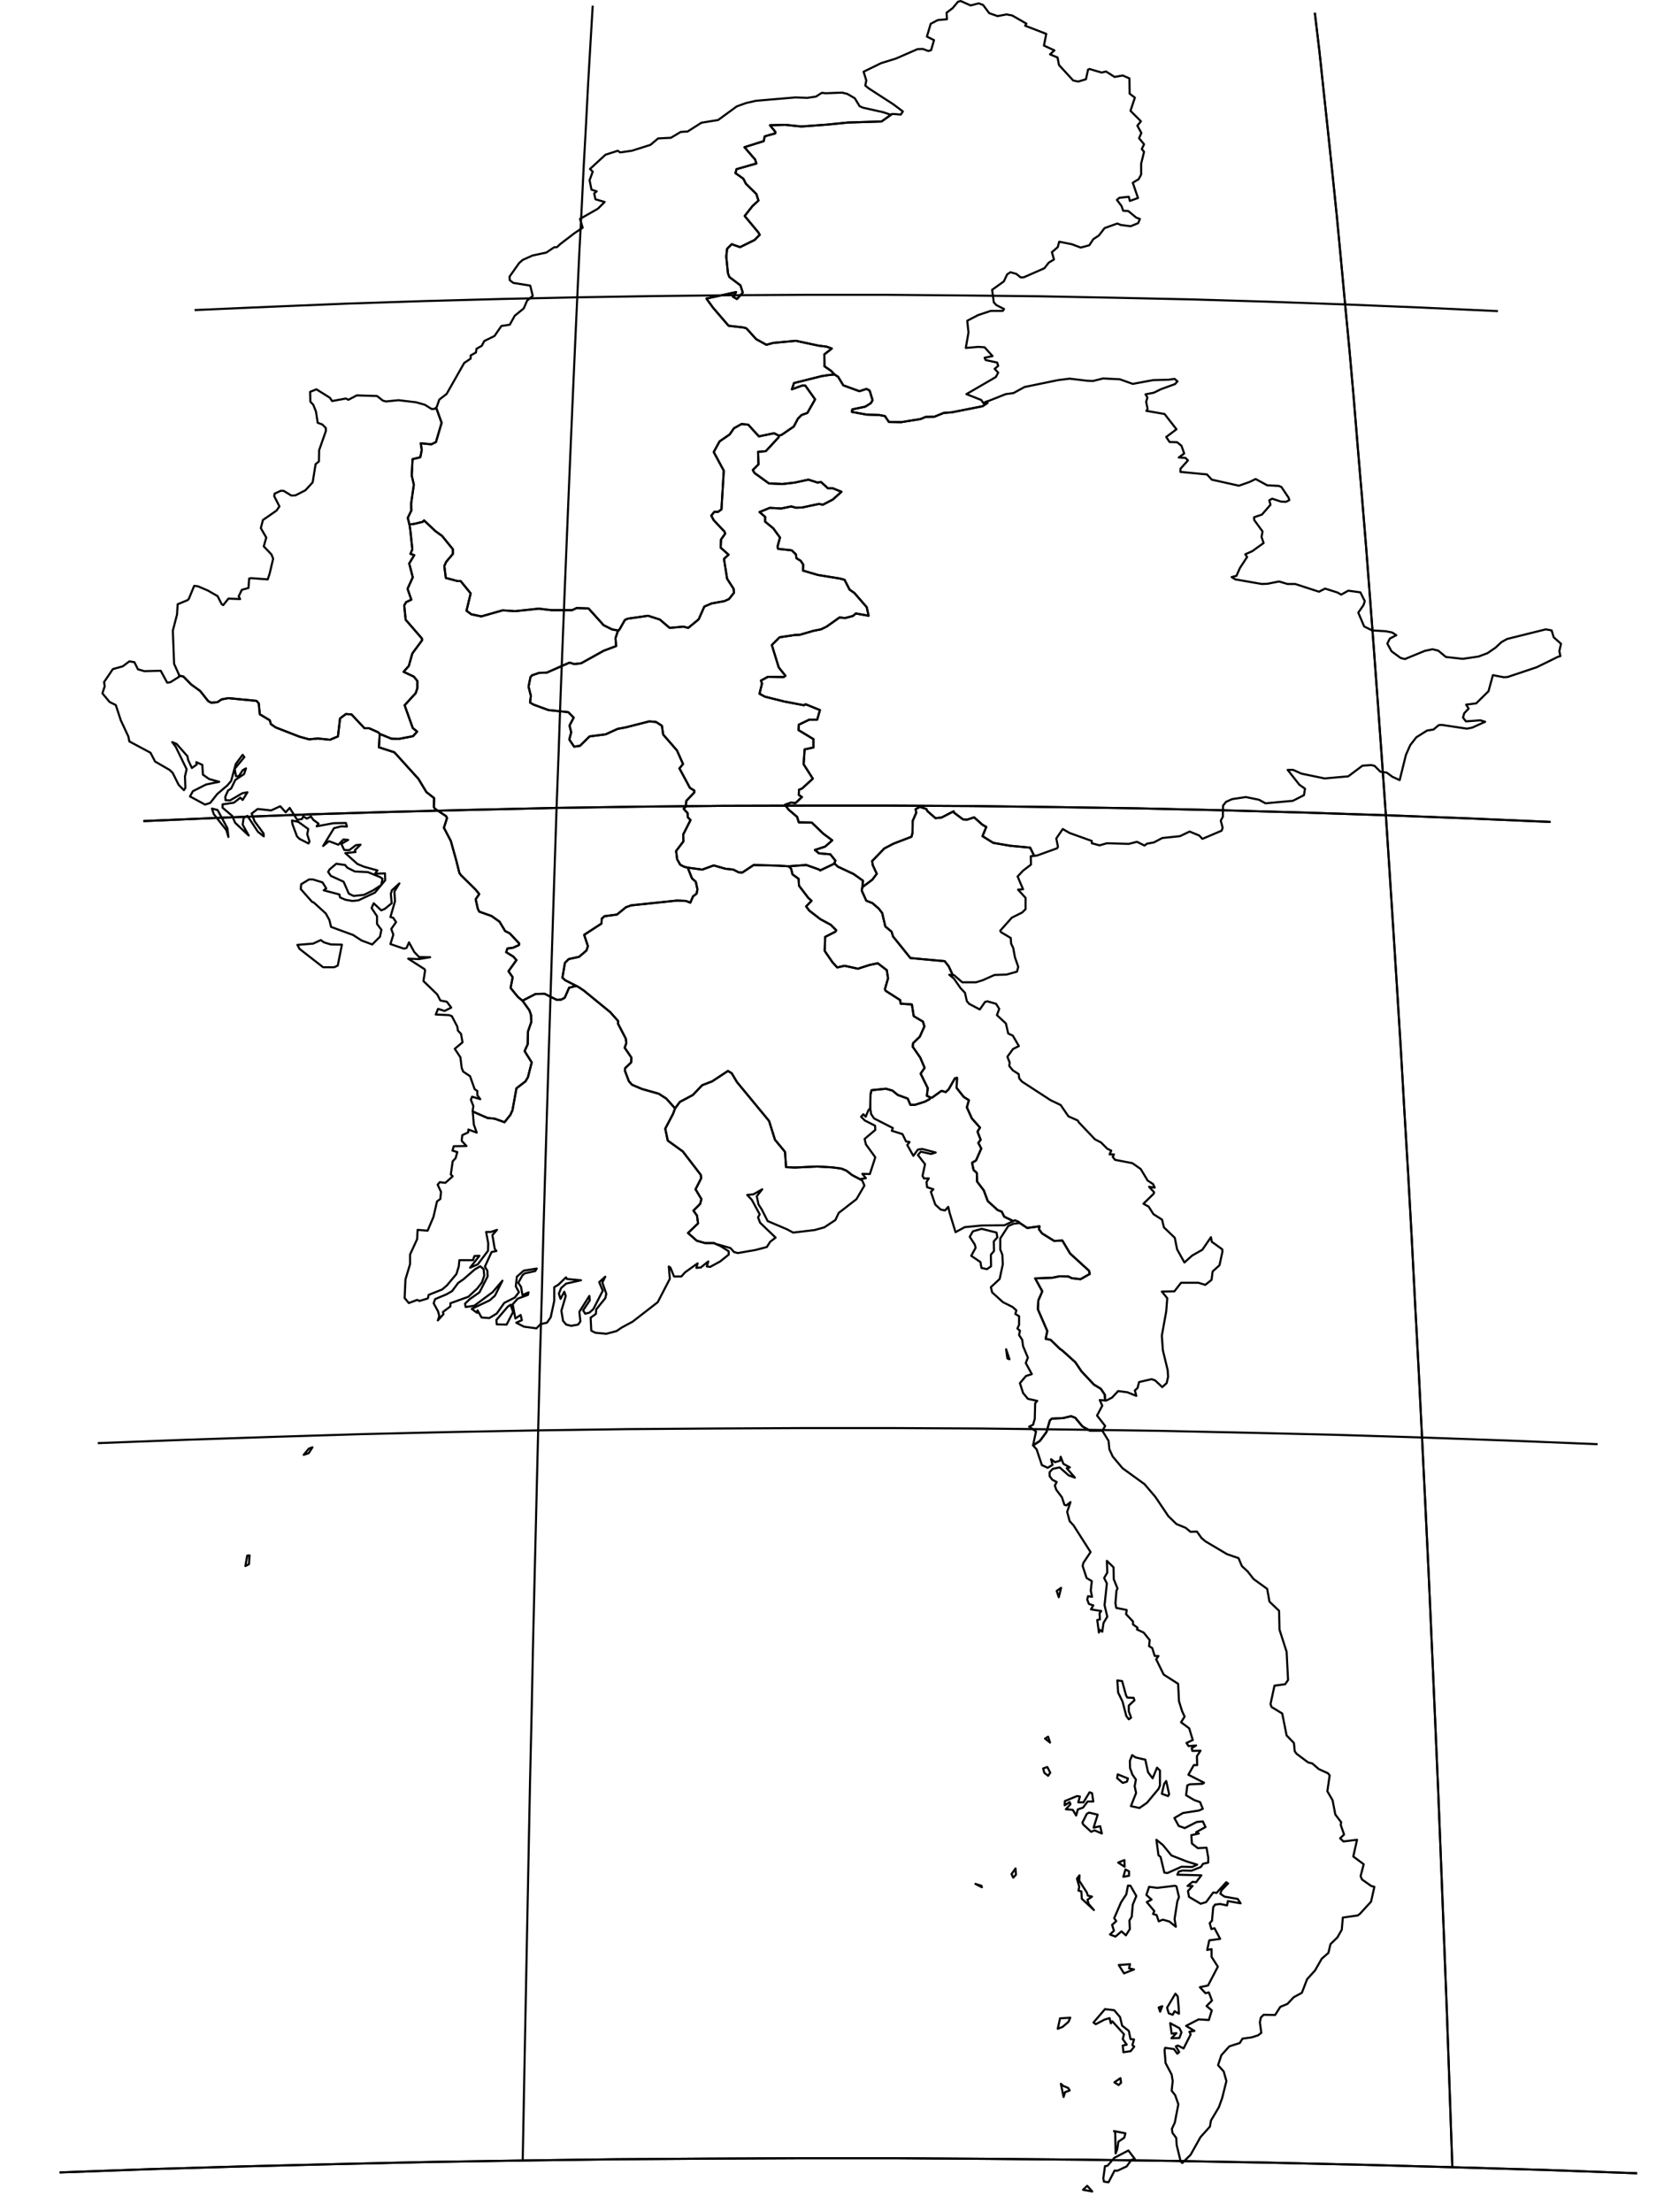 <?xml version="1.0" encoding="utf-8"?><!DOCTYPE svg  PUBLIC '-//W3C//DTD SVG 1.1//EN'  'http://www.w3.org/Graphics/SVG/1.1/DTD/svg11.dtd'><svg enable_background="new 0 0 800 1058" height="1058px" pretty_print="False" style="stroke-linejoin: round; stroke:#000; fill: none;" version="1.1" viewBox="0 0 800 1058" width="800px" xmlns="http://www.w3.org/2000/svg" xmlns:xlink="http://www.w3.org/1999/xlink"><defs><style type="text/css"><![CDATA[path { fill-rule: evenodd; }]]></style></defs><g class="" id="mmr"><path d="M412.6,424.4L412.3,425.9L414.5,430.8L417.4,431.9L420.5,434.6L422.1,436.7L423.6,443.1L426.6,445.6L427.3,447.9L435.6,458.2L452.0,459.7L453.9,462.1L455.9,466.4L456.5,466.4L460.4,469.8L467.0,469.8L470.2,468.8L475.8,466.3L481.6,466.1L486.6,464.7L487.2,462.4L485.6,457.8L484.8,453.4L483.8,451.3L483.6,448.6L478.9,445.8L478.6,445.1L484.1,438.9L489.1,436.4L490.7,434.8L490.7,429.4L487.1,425.5L489.5,425.3L486.9,419.2L489.5,416.4L493.3,413.5L493.2,409.5L494.8,409.3L492.9,405.4L483.3,404.5L475.2,403.1L470.1,399.9L471.9,395.5L470.0,394.4L466.1,390.9L462.8,392.0L460.8,391.9L456.5,388.7L456.3,388.0L450.5,391.0L447.6,391.3L443.8,388.0L443.2,386.9L440.1,385.9L438.1,387.0L438.4,388.7L436.7,392.6L436.6,398.4L436.1,400.2L427.5,403.5L423.1,405.8L417.3,411.8L417.6,413.8L419.5,417.9L417.4,420.7L412.6,424.3L412.6,424.4Z " data-name="Kayah"/><path d="M412.6,424.3L412.9,421.2L408.4,418.0L400.9,414.5L399.2,412.9L398.7,413.3L392.4,416.3L392.0,415.9L385.8,413.7L377.3,414.3L378.5,415.4L379.2,418.2L382.1,420.3L382.3,423.6L386.8,429.5L388.3,430.8L385.7,433.5L387.2,435.5L392.5,439.6L397.5,442.3L400.1,444.9L399.7,445.6L394.8,448.1L394.6,454.8L398.3,460.2L400.6,462.7L404.1,461.9L410.5,463.3L416.1,461.5L420.0,460.7L424.3,464.0L424.9,467.9L423.4,473.1L423.8,473.9L430.7,478.3L430.9,480.0L436.3,480.4L437.2,486.0L441.6,488.6L442.3,490.9L440.1,495.8L436.9,498.9L436.7,500.6L440.3,505.8L442.4,510.7L440.5,513.5L443.9,520.4L443.5,524.1L445.2,524.9L445.9,525.0L450.5,521.7L452.5,522.3L453.9,521.0L456.9,515.7L457.9,515.5L457.7,520.3L461.1,524.6L463.6,526.2L462.6,529.6L465.0,534.9L468.9,539.3L467.7,541.2L469.2,545.1L468.1,546.6L469.5,549.3L467.0,555.0L465.1,556.1L465.8,559.5L467.4,561.0L467.5,565.1L470.7,569.3L472.6,574.4L477.3,578.7L479.3,579.5L480.5,581.9L484.8,584.0L484.8,584.0L485.6,583.6L487.5,584.4L487.9,584.9L491.5,587.3L497.4,586.5L497.1,587.9L498.6,589.9L504.4,593.5L508.3,593.3L512.0,599.5L521.1,607.8L521.4,609.3L517.0,611.8L512.8,611.3L511.2,610.5L507.0,610.4L503.5,611.1L495.3,611.4L498.7,617.6L496.8,622.0L496.6,626.2L501.1,636.6L500.3,640.3L502.7,640.8L507.0,645.0L508.4,646.0L514.5,651.5L517.4,655.8L523.4,662.2L526.7,664.2L528.6,667.0L528.8,669.8L529.4,669.8L532.1,668.4L535.0,665.3L539.5,665.9L543.7,667.6L543.0,665.0L544.3,663.8L545.0,661.0L551.0,659.6L552.7,660.2L556.1,663.4L558.2,661.5L558.9,658.5L558.7,655.3L556.4,645.8L555.9,638.8L558.0,627.2L558.5,620.9L555.9,617.7L561.9,617.6L565.1,613.5L573.4,613.5L576.7,614.5L579.7,612.1L580.2,608.1L583.5,605.1L584.9,598.6L584.8,597.5L579.8,593.9L579.4,591.7L575.3,597.7L570.4,600.5L566.7,603.8L563.2,597.5L562.1,592.0L556.9,587.0L556.0,583.3L551.9,580.7L549.6,577.1L547.1,575.7L552.0,570.9L552.2,570.2L549.8,567.6L552.5,568.0L551.7,566.3L549.1,564.6L545.8,559.1L541.8,556.3L533.5,554.7L532.4,553.3L533.0,552.1L530.9,552.1L531.7,550.3L529.8,549.4L526.8,546.4L523.9,544.9L516.2,536.8L515.7,535.9L511.2,533.9L507.5,528.5L502.7,526.2L489.0,517.3L487.7,515.8L487.4,513.7L484.6,511.9L482.9,509.8L483.1,508.2L482.0,505.4L484.7,501.7L487.5,500.3L484.6,495.3L482.4,494.3L481.3,489.5L477.0,485.5L478.1,482.5L476.6,480.1L472.4,478.9L471.3,479.2L468.8,482.8L463.7,480.1L462.6,478.8L461.7,474.8L459.6,472.6L456.4,468.0L454.2,466.2L455.9,466.4L453.9,462.1L452.0,459.7L435.6,458.2L427.3,447.9L426.6,445.6L423.6,443.1L422.1,436.7L420.5,434.6L417.4,431.9L414.5,430.8L412.3,425.9L412.6,424.4L412.6,424.3Z " data-name="Kayin"/><path d="M295.9,301.6L295.5,302.2L294.5,305.2L294.8,309.0L288.9,311.2L278.1,317.2L274.8,317.6L272.5,316.9L261.6,321.7L258.0,321.8L254.5,323.0L253.8,323.9L252.9,328.4L254.0,332.8L253.6,336.0L255.3,337.0L262.4,339.6L271.9,340.6L274.5,343.2L272.5,347.0L273.3,350.2L272.4,353.7L274.7,357.1L277.5,356.7L282.1,352.2L289.8,351.2L295.5,348.6L299.3,347.9L310.7,345.0L313.9,345.3L316.7,347.1L317.3,351.3L323.9,358.9L326.8,365.4L325.1,367.5L330.1,376.8L332.2,378.1L332.2,379.0L328.4,383.0L328.1,385.8L327.1,386.8L329.0,388.9L329.1,390.9L330.4,392.2L326.9,399.1L327.0,402.4L323.5,407.0L324.0,411.0L325.5,413.6L327.5,414.6L329.3,415.0L331.6,415.3L336.0,415.9L341.5,413.9L347.1,415.5L350.9,415.9L353.4,417.2L355.2,417.3L360.6,413.7L371.9,414.0L377.3,414.3L385.8,413.7L392.0,415.9L392.4,416.3L398.7,413.3L399.2,412.9L399.7,411.6L397.3,408.6L391.8,408.1L389.9,406.5L394.8,404.9L398.2,401.9L393.9,398.7L388.4,393.4L382.2,393.3L381.4,390.7L377.3,387.2L375.6,384.9L378.6,383.8L380.6,384.1L383.7,381.2L382.2,380.2L382.3,377.7L383.8,377.1L388.9,372.4L384.5,365.5L385.0,358.4L389.2,357.5L389.2,353.5L382.1,349.2L382.2,346.6L387.2,344.2L391.0,344.2L392.3,339.6L385.4,336.8L384.7,337.3L375.2,335.5L366.0,333.2L363.4,331.8L364.6,326.9L364.1,325.5L367.4,323.7L375.0,323.8L375.8,323.2L372.6,319.2L369.3,308.5L373.0,304.8L380.3,303.7L382.7,303.6L389.2,301.7L392.8,301.0L395.5,299.7L401.7,295.3L404.3,295.6L408.1,294.6L409.5,293.4L415.6,294.5L414.7,290.4L408.8,283.6L406.5,282.0L404.1,277.3L401.9,276.7L391.4,275.0L384.2,272.9L384.3,270.0L383.1,268.2L381.1,267.0L380.8,265.1L378.8,263.2L372.3,262.5L372.0,261.5L373.2,257.1L370.0,252.7L366.1,249.5L366.1,247.2L363.4,244.9L368.3,242.9L373.8,243.2L378.6,242.2L380.7,242.8L383.9,242.7L391.9,241.0L393.7,241.4L398.5,238.9L402.6,235.2L398.4,233.5L396.1,233.5L392.8,230.5L391.2,230.8L386.8,229.4L380.3,230.8L374.4,231.5L367.9,231.2L361.0,226.2L360.2,224.8L362.9,222.1L362.7,216.1L366.4,215.8L372.6,209.1L372.7,208.4L370.4,207.2L363.1,208.7L358.0,203.1L354.8,202.8L351.2,204.8L349.1,207.8L344.3,211.1L341.5,216.2L346.3,225.1L345.2,243.6L343.6,244.8L341.8,244.8L340.3,246.6L341.5,248.8L346.6,254.2L347.0,255.2L345.0,258.0L344.8,261.9L348.6,265.3L346.4,267.3L347.9,276.8L351.0,281.6L351.2,283.5L348.8,286.5L346.6,287.5L340.5,288.6L337.0,290.1L334.3,296.2L329.3,300.3L327.0,299.7L320.4,300.3L315.7,296.3L310.1,294.5L300.3,295.9L299.0,296.5L296.5,300.9L295.9,301.6Z " data-name="Mandalay"/><path d="M329.3,415.0L329.3,415.6L331.1,420.1L332.9,421.7L333.7,425.3L333.3,427.4L331.6,428.7L330.3,431.7L328.2,430.9L324.0,430.7L302.0,433.0L299.5,433.9L295.2,437.4L289.2,438.2L287.9,439.4L287.8,441.7L279.5,447.1L281.3,452.5L280.6,454.6L277.1,457.6L272.1,458.7L270.3,460.5L269.1,467.6L270.4,468.8L275.9,471.6L276.7,472.0L279.4,473.8L292.0,484.1L295.8,488.4L295.7,489.6L299.4,496.7L299.7,498.8L298.9,501.1L302.1,505.8L302.0,508.1L299.1,510.9L299.0,512.1L300.9,517.1L302.4,518.8L307.1,520.8L315.2,523.1L318.8,525.4L323.0,530.1L325.3,527.0L331.5,523.7L336.0,519.0L340.7,517.2L348.3,512.2L350.1,513.3L352.6,517.5L367.3,535.3L368.0,536.2L370.8,545.1L375.6,550.9L376.1,558.2L380.3,558.4L391.0,557.9L398.1,558.3L402.6,558.9L405.0,559.9L407.7,562.0L411.9,564.2L411.5,563.9L414.3,563.5L412.6,561.4L416.2,561.5L418.8,553.5L414.3,547.3L413.7,544.7L418.8,540.4L418.7,538.4L413.8,535.9L412.0,534.1L413.1,532.9L414.2,534.1L415.5,531.0L416.4,530.0L416.5,523.4L417.0,521.4L423.9,520.7L427.0,521.6L429.6,523.7L434.3,525.4L435.6,528.4L437.8,528.4L442.5,526.9L444.9,525.6L445.2,524.9L443.5,524.1L443.9,520.4L440.5,513.5L442.4,510.7L440.3,505.8L436.7,500.6L436.9,498.9L440.1,495.8L442.3,490.9L441.6,488.6L437.2,486.0L436.3,480.4L430.9,480.0L430.7,478.3L423.8,473.9L423.4,473.1L424.9,467.9L424.3,464.0L420.0,460.7L416.1,461.5L410.5,463.3L404.1,461.9L400.6,462.7L398.3,460.2L394.6,454.8L394.8,448.1L399.7,445.6L400.1,444.9L397.5,442.3L392.5,439.6L387.2,435.5L385.7,433.5L388.3,430.8L386.8,429.5L382.3,423.6L382.1,420.3L379.2,418.2L378.5,415.4L377.3,414.3L371.9,414.0L360.6,413.7L355.2,417.3L353.4,417.2L350.9,415.9L347.1,415.5L341.5,413.9L336.0,415.9L331.6,415.3L329.3,415.0Z " data-name="Bago"/><path d="M323.0,530.1L322.0,532.8L318.3,539.8L319.5,545.5L326.7,550.7L335.3,561.9L335.5,563.5L332.8,568.8L335.6,573.5L335.0,575.8L331.8,579.0L333.5,581.4L334.0,585.1L329.2,589.7L333.4,593.4L337.3,594.5L341.5,594.5L344.5,595.8L343.6,595.2L349.5,596.9L351.2,598.8L353.0,599.3L361.6,597.8L366.9,596.4L368.5,593.9L371.1,591.9L363.7,584.8L362.7,582.2L363.5,580.8L359.7,573.8L357.5,571.5L360.5,571.2L364.7,568.8L362.1,572.1L362.9,576.0L364.5,578.5L367.3,584.0L376.5,587.9L379.5,589.5L389.7,588.3L394.4,587.0L399.7,583.5L401.3,580.1L409.8,573.5L413.6,567.0L412.5,564.5L411.9,564.2L407.7,562.0L405.0,559.9L402.6,558.9L398.1,558.3L391.0,557.9L380.3,558.4L376.1,558.2L375.6,550.9L370.8,545.1L368.0,536.2L367.3,535.3L352.6,517.5L350.1,513.3L348.3,512.2L340.7,517.2L336.0,519.0L331.5,523.7L325.3,527.0L323.0,530.1Z " data-name="Yangon"/><path d="M483.0,650.1L481.4,645.3L482.0,649.7L483.0,650.1Z M474.2,605.6L474.1,600.1L475.6,598.3L475.5,593.7L477.2,591.8L476.8,589.5L469.7,587.7L465.5,588.9L464.0,591.5L466.4,595.2L466.8,596.8L464.7,600.6L469.1,603.6L469.6,606.4L472.2,607.0L474.2,605.6Z M487.9,584.9L484.8,585.3L482.4,586.4L478.6,592.3L478.6,597.6L479.6,600.1L479.8,604.7L478.3,611.7L474.1,615.6L474.7,618.1L479.9,622.8L484.5,625.1L486.3,626.7L485.8,628.4L487.6,629.5L487.6,633.6L486.8,635.4L488.0,636.4L487.6,638.5L489.1,640.8L489.5,643.8L491.8,649.3L490.8,651.9L493.7,657.2L490.9,658.1L488.0,661.5L489.5,666.2L491.8,669.0L496.3,670.0L495.3,671.1L495.1,678.6L494.3,681.4L492.4,682.3L495.7,684.6L494.3,691.2L494.3,691.3L497.6,689.1L500.7,684.9L502.3,679.4L503.2,678.5L508.8,678.2L512.5,677.3L514.5,678.1L517.9,682.2L521.6,684.3L527.7,684.3L527.7,683.8L528.8,682.0L524.9,677.0L527.4,672.3L526.2,669.6L528.8,669.8L528.6,667.0L526.7,664.2L523.4,662.2L517.4,655.8L514.5,651.5L508.4,646.0L507.0,645.0L502.7,640.8L500.3,640.3L501.1,636.6L496.6,626.2L496.8,622.0L498.7,617.6L495.3,611.4L503.5,611.1L507.0,610.4L511.2,610.5L512.8,611.3L517.0,611.8L521.4,609.3L521.1,607.8L512.0,599.5L508.3,593.3L504.4,593.5L498.6,589.9L497.1,587.9L497.4,586.5L491.5,587.3L487.9,584.9L487.9,584.9Z M445.2,524.9L444.9,525.6L442.5,526.9L437.8,528.4L435.6,528.4L434.3,525.4L429.6,523.7L427.0,521.6L423.9,520.7L417.0,521.4L416.5,523.4L416.4,530.0L416.4,530.0L416.8,532.8L418.2,534.9L427.2,539.5L426.7,540.8L431.8,542.4L433.5,545.9L435.2,546.2L434.1,547.6L437.0,552.8L439.2,549.8L441.2,549.5L447.7,551.2L445.5,551.9L440.6,550.8L439.2,552.4L442.6,556.8L441.4,562.4L442.1,563.6L444.4,563.6L443.3,565.3L443.6,567.8L446.6,568.8L445.4,570.0L447.5,576.1L450.1,578.5L452.2,578.9L453.7,577.2L454.4,580.2L457.2,589.3L461.6,586.9L469.9,586.1L480.6,586.0L484.8,584.0L480.5,581.9L479.3,579.5L477.3,578.7L472.6,574.4L470.7,569.3L467.5,565.1L467.4,561.0L465.8,559.5L465.1,556.1L467.0,555.0L469.5,549.3L468.1,546.6L469.2,545.1L467.7,541.2L468.9,539.3L465.0,534.9L462.6,529.6L463.6,526.2L461.1,524.6L457.7,520.3L457.9,515.5L456.9,515.7L453.9,521.0L452.5,522.3L450.5,521.7L445.9,525.0L445.2,524.9Z " data-name="Mon"/><path d="M158.3,451.7L155.0,450.7L153.5,449.6L149.8,451.3L142.3,451.9L143.3,453.8L154.6,462.6L159.9,462.6L161.6,461.8L163.6,451.8L158.3,451.7Z M169.8,416.8L166.2,415.0L165.1,413.7L160.9,413.1L157.7,415.8L157.0,417.0L158.3,418.9L164.4,421.7L166.9,427.4L169.2,428.5L174.1,428.0L178.4,425.9L182.4,423.3L183.0,420.3L181.9,419.5L176.0,417.1L169.8,416.8Z M148.1,402.5L147.0,399.0L147.5,396.5L142.8,393.1L139.7,392.4L139.9,394.1L142.1,400.0L143.3,401.2L147.6,403.4L148.1,402.5Z M109.3,400.3L108.8,396.1L104.1,387.4L101.4,386.7L102.3,389.4L108.3,397.0L109.3,400.3Z M226.2,531.6L233.3,534.7L236.6,535.0L241.4,536.7L244.2,533.2L245.2,531.0L247.1,520.5L251.4,517.2L252.6,515.2L254.4,508.1L251.0,502.7L252.5,499.4L252.6,493.4L254.2,488.8L254.1,485.5L253.3,483.2L250.0,478.6L250.0,478.6L247.8,476.8L244.3,472.5L245.3,467.4L243.3,464.5L247.1,459.2L245.6,457.5L242.2,455.4L242.8,453.6L245.4,453.3L248.3,452.0L248.4,451.2L243.9,446.4L241.7,445.3L239.0,440.8L235.2,438.1L229.3,436.0L228.6,434.6L227.6,430.1L229.3,427.6L227.5,425.4L220.5,418.5L219.8,417.5L218.3,411.5L215.7,402.2L212.4,395.9L213.9,391.2L213.4,390.3L208.1,386.8L207.6,386.0L207.7,381.7L204.0,378.8L200.2,372.5L188.7,359.8L181.3,357.4L181.7,351.0L180.9,350.2L176.6,348.3L174.4,348.3L168.2,341.7L165.5,341.5L162.7,343.6L161.7,352.2L157.9,353.8L152.1,353.2L147.9,353.6L143.2,352.3L131.9,347.9L129.6,346.3L129.1,344.5L124.3,341.6L123.8,336.4L122.7,335.2L109.2,333.9L106.0,334.5L104.1,335.8L101.1,336.1L99.6,335.3L95.8,330.5L91.4,327.3L87.8,323.6L85.7,323.1L85.8,323.6L81.5,326.3L80.0,326.5L76.9,320.8L69.1,321.0L66.0,320.1L64.3,316.7L61.9,316.3L58.7,318.7L54.0,320.0L49.8,326.2L50.1,328.2L49.0,331.6L52.4,335.7L55.4,337.2L57.8,344.5L61.4,352.2L61.9,354.6L72.0,360.0L74.2,364.2L81.1,368.2L82.6,369.6L85.5,375.4L88.0,377.9L88.7,376.8L88.5,371.3L89.3,367.9L84.1,357.2L82.4,354.9L84.5,355.8L89.7,361.7L90.0,363.4L91.8,367.3L94.1,365.7L93.9,364.5L96.8,365.8L97.1,370.5L100.1,372.6L104.9,373.9L98.6,375.2L92.3,378.4L90.9,380.9L98.1,384.8L100.6,384.0L103.9,379.8L108.8,375.6L110.6,373.5L112.8,365.4L116.1,361.0L116.9,362.1L112.3,367.7L112.9,371.2L114.2,371.3L116.2,368.3L117.7,367.5L116.8,370.2L112.6,373.0L110.6,377.1L109.1,378.1L107.8,381.0L107.9,382.7L110.1,382.8L115.9,379.4L118.4,378.9L116.1,382.6L115.0,381.5L111.9,383.9L106.5,384.7L106.5,386.3L111.1,390.2L112.5,393.5L119.0,399.6L116.1,394.4L116.6,391.0L118.4,390.2L123.4,397.8L126.2,400.0L126.1,398.6L121.8,392.8L120.4,389.1L123.3,386.9L129.7,387.6L134.1,385.6L136.7,388.5L138.6,386.4L142.2,392.1L144.5,391.7L145.1,390.4L146.8,391.5L148.8,390.5L149.9,392.1L152.4,393.9L151.5,395.2L159.6,393.7L165.5,393.6L166.0,395.3L163.3,395.2L159.8,396.1L154.6,404.6L157.4,402.3L161.9,404.0L164.3,401.5L166.6,401.7L163.3,403.6L164.7,406.5L167.1,406.6L170.3,404.2L172.5,404.0L169.8,406.6L170.1,407.5L165.2,408.0L171.0,413.2L174.1,414.5L180.6,416.3L179.4,417.9L184.2,417.7L184.3,421.0L179.4,426.9L171.5,430.6L168.6,430.9L165.2,430.3L162.7,429.2L162.4,427.8L154.9,425.8L156.1,424.9L154.3,422.0L149.7,420.6L147.9,420.6L144.1,422.9L143.9,425.2L149.3,431.3L150.2,431.7L155.9,436.9L157.6,440.0L158.4,443.3L169.0,447.2L173.0,449.8L178.1,451.7L181.8,448.0L182.5,444.7L180.4,441.9L180.4,438.2L177.8,434.3L178.8,432.0L182.4,435.4L184.1,434.7L187.4,432.0L187.0,427.5L187.5,425.8L191.1,422.5L188.7,426.4L189.0,431.0L186.8,438.6L188.1,438.9L189.5,441.0L187.2,444.3L188.2,447.0L186.8,451.5L193.2,453.7L194.5,453.4L195.7,450.7L198.2,455.3L200.5,457.7L205.8,457.8L200.4,458.7L195.3,458.5L203.1,463.5L203.4,464.1L202.6,469.2L209.2,475.6L210.7,478.5L213.8,479.1L215.9,481.9L212.7,483.5L209.6,482.5L208.5,485.2L214.9,485.5L216.2,486.0L218.8,491.0L219.1,492.9L220.6,494.5L221.3,498.5L217.6,501.6L220.3,505.7L220.9,510.7L221.6,512.5L224.9,514.7L227.1,520.9L228.4,521.8L228.4,523.8L229.8,525.7L225.9,524.5L225.3,526.0L226.5,529.0L226.2,530.8L226.2,531.6Z " data-name="Rakhine"/><path d="M85.7,323.1L87.8,323.6L91.4,327.3L95.8,330.5L99.6,335.3L101.1,336.1L104.1,335.8L106.0,334.5L109.2,333.9L122.7,335.2L123.8,336.4L124.3,341.6L129.1,344.5L129.6,346.3L131.9,347.9L143.2,352.3L147.9,353.6L152.1,353.2L157.9,353.8L161.7,352.2L162.7,343.6L165.5,341.5L168.2,341.7L174.4,348.3L176.6,348.3L180.9,350.2L181.7,351.0L187.3,353.3L190.8,353.4L197.6,352.1L199.6,349.9L197.5,348.2L193.6,337.3L198.9,331.5L199.7,329.1L199.7,325.7L198.0,323.6L193.1,321.3L195.6,318.5L197.3,312.5L201.9,306.3L201.9,305.4L194.1,296.4L193.4,289.6L194.3,288.0L196.8,286.8L195.0,281.6L197.5,276.1L195.8,269.5L198.2,265.5L196.4,264.9L197.3,262.7L196.3,253.4L195.9,250.8L195.1,247.7L196.8,244.2L196.7,241.0L198.0,231.8L197.0,227.4L197.4,219.6L201.1,218.7L201.8,215.2L201.3,212.0L206.4,212.5L208.6,211.4L211.3,202.2L208.7,195.0L207.8,195.6L206.5,195.6L203.3,193.6L199.1,192.4L190.7,191.4L184.7,192.0L183.2,191.6L180.4,189.4L170.7,189.1L166.7,191.2L165.5,190.6L158.9,191.8L157.8,190.2L151.4,186.2L148.4,187.4L148.5,192.1L149.9,193.6L151.2,196.9L152.0,202.2L154.2,203.0L155.9,204.7L155.9,206.2L152.7,215.3L152.6,220.7L151.0,222.0L149.6,230.7L146.1,234.5L141.4,236.9L139.4,237.0L135.8,234.8L134.4,234.7L131.4,236.1L131.2,237.3L133.7,242.2L132.3,244.2L125.8,248.7L124.8,252.6L127.4,257.1L126.2,261.3L129.9,265.2L130.7,267.2L129.0,274.4L128.1,277.1L120.1,276.5L119.2,276.7L118.9,281.2L115.7,282.1L114.2,285.2L114.9,286.5L109.3,286.3L106.8,289.4L106.1,289.0L104.1,285.1L99.4,282.4L94.7,280.4L92.9,280.2L90.4,286.3L89.8,287.0L85.0,289.0L84.7,293.9L82.7,301.6L83.3,317.5L85.6,322.6L85.7,323.1Z " data-name="Chin"/><path d="M119.1,748.1L119.4,743.9L118.3,744.0L117.4,749.0L119.1,748.1Z M147.7,695.0L149.5,692.2L147.8,692.8L145.3,695.8L147.7,695.0Z M242.4,633.5L245.5,627.5L244.3,624.0L242.9,625.0L237.5,631.3L237.7,633.4L242.4,633.5Z M209.5,631.5L212.2,628.5L211.9,627.5L215.5,624.8L215.5,623.3L224.1,620.2L228.4,616.2L230.6,613.3L231.7,610.1L231.4,607.0L229.8,605.6L227.2,607.1L221.8,611.8L219.2,613.6L216.3,617.5L213.5,619.1L208.2,621.3L207.5,623.3L209.6,627.2L210.2,629.4L209.5,631.5Z M275.9,471.6L275.4,471.6L272.3,472.4L270.2,477.2L268.5,478.1L266.4,478.2L260.6,475.3L256.2,475.4L250.0,478.6L250.0,478.6L253.3,483.2L254.1,485.5L254.2,488.8L252.6,493.4L252.5,499.4L251.0,502.7L254.4,508.1L252.6,515.2L251.4,517.2L247.1,520.5L245.2,531.0L244.2,533.2L241.4,536.7L236.6,535.0L233.3,534.7L226.2,531.6L226.2,531.6L226.7,537.8L228.1,541.7L224.1,540.2L224.0,541.6L221.2,542.9L220.9,545.6L223.2,548.1L217.1,548.2L216.5,550.3L218.8,551.0L218.0,553.9L216.6,555.4L215.7,561.7L216.6,562.6L213.1,565.7L210.4,565.4L209.4,566.6L211.0,570.0L210.7,573.4L209.1,574.6L207.4,582.0L204.6,588.6L199.8,588.2L199.6,592.6L196.2,600.0L196.2,604.6L194.0,611.9L193.6,620.8L195.6,623.2L199.6,621.7L200.7,622.2L204.7,621.0L205.1,619.3L211.6,616.7L213.9,614.7L218.4,609.3L219.5,605.7L219.8,602.7L226.3,602.7L227.0,600.7L229.4,600.6L224.9,606.3L228.6,604.7L233.5,598.2L233.6,594.6L232.6,589.2L234.9,589.2L237.8,588.2L235.6,590.7L236.7,597.2L237.5,598.3L235.2,598.8L232.0,605.8L233.2,607.8L233.3,610.5L229.4,618.1L224.8,621.3L222.5,623.5L222.8,625.1L226.9,624.5L235.7,618.0L240.4,612.5L236.8,619.7L234.3,621.9L225.7,626.0L228.3,627.9L228.5,626.7L230.4,630.1L234.1,630.4L237.7,628.2L241.3,623.1L246.3,620.6L248.3,618.0L246.8,615.2L247.3,610.6L250.6,607.7L256.8,606.7L256.1,607.9L251.1,609.0L250.0,609.9L248.0,613.5L249.3,615.5L250.0,619.4L252.9,618.1L252.6,619.3L247.7,621.1L245.3,623.8L246.6,630.6L249.1,628.9L249.7,631.4L247.0,632.6L250.7,634.5L256.7,635.3L258.6,633.3L261.7,632.6L263.5,630.0L265.2,622.1L265.2,615.6L267.2,614.4L270.8,610.9L271.3,611.7L278.0,612.3L270.9,613.9L268.5,616.0L267.4,618.7L268.2,621.2L270.0,617.8L270.7,619.8L268.6,626.9L269.4,631.7L270.9,633.5L273.3,634.1L276.6,633.5L277.7,632.0L277.2,627.4L282.0,619.8L282.2,621.9L279.0,626.7L280.0,628.3L282.0,627.8L283.9,626.1L288.4,617.3L286.7,613.2L289.6,610.6L288.2,613.4L290.1,618.8L289.6,620.9L285.3,626.2L285.1,628.4L282.6,630.2L282.9,636.4L284.8,637.4L290.1,637.9L295.0,636.6L297.5,634.9L302.7,632.1L314.7,622.8L320.5,611.6L320.0,605.7L320.8,606.3L322.5,610.5L326.0,610.5L327.8,608.5L333.8,604.2L333.2,606.4L335.3,606.2L338.9,603.3L338.2,605.7L339.8,605.9L344.6,603.3L348.7,600.0L348.6,598.4L344.5,595.8L341.5,594.5L337.3,594.5L333.4,593.4L329.2,589.7L334.0,585.1L333.5,581.4L331.8,579.0L335.0,575.8L335.6,573.5L332.8,568.8L335.5,563.5L335.3,561.9L326.7,550.7L319.5,545.5L318.3,539.8L322.0,532.8L323.0,530.1L318.8,525.4L315.2,523.1L307.1,520.8L302.4,518.8L300.9,517.1L299.0,512.1L299.1,510.9L302.0,508.1L302.1,505.8L298.9,501.1L299.7,498.8L299.4,496.7L295.7,489.6L295.8,488.4L292.0,484.1L279.4,473.8L276.7,472.0L275.9,471.6Z " data-name="Ayeyarwady"/><path d="M195.9,250.8L196.3,253.4L197.3,262.7L196.4,264.9L198.2,265.5L195.8,269.5L197.5,276.1L195.0,281.6L196.8,286.8L194.3,288.0L193.4,289.6L194.1,296.4L201.9,305.4L201.9,306.3L197.3,312.5L195.6,318.5L193.1,321.3L198.0,323.6L199.7,325.7L199.7,329.1L198.9,331.5L193.6,337.3L197.5,348.2L199.6,349.9L197.6,352.1L190.8,353.4L187.3,353.3L181.7,351.0L181.3,357.4L188.7,359.8L200.2,372.5L204.0,378.8L207.7,381.7L207.6,386.0L208.1,386.8L213.4,390.3L213.9,391.2L212.4,395.9L215.7,402.2L218.3,411.5L219.8,417.5L220.5,418.5L227.5,425.4L229.3,427.6L227.6,430.1L228.6,434.6L229.3,436.0L235.2,438.1L239.0,440.8L241.7,445.3L243.9,446.4L248.4,451.2L248.3,452.0L245.4,453.3L242.8,453.6L242.2,455.4L245.6,457.5L247.1,459.2L243.3,464.5L245.3,467.4L244.3,472.5L247.8,476.8L250.0,478.6L250.0,478.6L250.0,478.6L256.2,475.4L260.6,475.3L266.4,478.2L268.5,478.1L270.2,477.2L272.3,472.4L275.4,471.6L275.9,471.6L270.4,468.8L269.1,467.6L270.3,460.5L272.1,458.7L277.1,457.6L280.6,454.6L281.3,452.5L279.5,447.1L287.8,441.7L287.9,439.4L289.2,438.2L295.2,437.4L299.5,433.9L302.0,433.0L324.0,430.7L328.2,430.9L330.3,431.7L331.6,428.7L333.3,427.4L333.7,425.3L332.9,421.7L331.1,420.1L329.3,415.6L329.3,415.0L327.5,414.6L325.5,413.6L324.0,411.0L323.5,407.0L327.0,402.4L326.9,399.1L330.4,392.2L329.1,390.9L329.0,388.9L327.1,386.8L328.1,385.8L328.4,383.0L332.2,379.0L332.2,378.1L330.1,376.8L325.1,367.5L326.8,365.4L323.9,358.9L317.3,351.3L316.7,347.1L313.9,345.3L310.7,345.0L299.3,347.9L295.5,348.6L289.8,351.2L282.1,352.2L277.5,356.7L274.7,357.1L272.4,353.7L273.3,350.2L272.5,347.0L274.5,343.2L271.9,340.6L262.4,339.6L255.3,337.0L253.6,336.0L254.0,332.8L252.9,328.4L253.8,323.9L254.5,323.0L258.0,321.8L261.6,321.7L272.5,316.9L274.8,317.6L278.1,317.2L288.9,311.2L294.8,309.0L294.5,305.2L295.5,302.2L295.9,301.6L292.8,301.0L288.8,299.0L281.6,291.0L275.9,290.8L273.8,291.8L263.7,291.8L257.8,291.1L246.5,292.3L240.5,291.9L230.3,294.8L225.5,293.8L223.2,292.1L225.2,283.8L220.4,277.9L218.9,277.9L213.3,276.4L212.6,270.7L213.5,268.7L216.7,264.9L216.7,262.7L211.5,256.3L208.3,254.0L202.9,248.9L202.2,249.6L198.0,250.6L195.9,250.8Z " data-name="Magway"/><path d="M472.3,192.0L472.5,192.7L470.1,194.3L455.4,197.2L451.5,197.5L447.1,199.3L442.9,199.4L440.5,200.4L431.2,201.9L425.3,201.8L423.4,199.0L420.8,198.5L414.7,198.3L407.6,197.0L407.8,195.8L414.0,194.5L416.7,192.8L417.5,191.4L416.1,186.8L414.6,186.0L411.2,187.1L403.5,184.3L401.0,180.2L399.3,179.1L396.3,179.4L393.1,179.9L379.9,183.2L378.9,186.2L383.8,184.4L385.3,184.4L390.0,191.0L386.3,197.5L383.5,198.5L381.8,200.2L379.8,204.0L374.1,207.9L372.7,208.4L372.6,209.1L366.4,215.8L362.7,216.1L362.9,222.1L360.2,224.8L361.0,226.2L367.9,231.2L374.4,231.5L380.3,230.8L386.8,229.4L391.2,230.8L392.8,230.5L396.1,233.5L398.4,233.5L402.6,235.2L398.5,238.9L393.7,241.4L391.9,241.0L383.9,242.7L380.7,242.8L378.6,242.2L373.8,243.2L368.3,242.9L363.4,244.9L366.1,247.2L366.1,249.5L370.0,252.7L373.2,257.1L372.0,261.5L372.3,262.5L378.8,263.2L380.8,265.1L381.1,267.0L383.1,268.2L384.3,270.0L384.2,272.9L391.4,275.0L401.9,276.7L404.1,277.3L406.5,282.0L408.8,283.6L414.7,290.4L415.6,294.5L409.5,293.4L408.1,294.6L404.3,295.6L401.7,295.3L395.5,299.7L392.8,301.0L389.2,301.7L382.7,303.6L380.3,303.7L373.0,304.8L369.3,308.5L372.6,319.2L375.8,323.2L375.0,323.8L367.4,323.7L364.1,325.5L364.6,326.9L363.4,331.8L366.0,333.2L375.2,335.5L384.7,337.3L385.4,336.8L392.3,339.6L391.0,344.2L387.2,344.2L382.2,346.6L382.1,349.2L389.2,353.5L389.2,357.5L385.0,358.4L384.5,365.5L388.9,372.4L383.8,377.1L382.3,377.7L382.2,380.2L383.7,381.2L380.6,384.1L378.6,383.8L375.6,384.9L377.3,387.2L381.4,390.7L382.2,393.3L388.4,393.4L393.9,398.7L398.2,401.9L394.8,404.9L389.9,406.5L391.8,408.1L397.3,408.6L399.7,411.6L399.2,412.9L400.9,414.5L408.4,418.0L412.9,421.2L412.6,424.3L412.6,424.4L412.6,424.3L417.4,420.7L419.5,417.9L417.6,413.8L417.3,411.8L423.1,405.8L427.5,403.5L436.1,400.2L436.6,398.4L436.7,392.6L438.4,388.7L438.1,387.0L440.1,385.9L443.2,386.9L443.8,388.0L447.6,391.3L450.5,391.0L456.3,388.0L456.5,388.7L460.8,391.9L462.8,392.0L466.1,390.9L470.0,394.4L471.9,395.5L470.1,399.9L475.2,403.1L483.3,404.5L492.9,405.4L494.8,409.3L496.1,409.2L505.8,405.7L506.2,405.0L505.4,401.0L508.5,396.5L511.8,398.4L522.4,402.2L522.4,403.3L526.1,404.3L529.6,403.3L540.1,403.6L544.0,402.6L547.6,404.4L548.8,403.5L552.1,402.9L556.1,400.8L564.6,399.9L569.2,397.7L573.8,399.6L575.3,401.2L584.5,397.3L585.0,395.9L584.1,392.5L585.1,390.6L585.2,385.3L586.6,383.5L589.5,382.2L596.1,381.2L602.4,382.5L605.5,384.2L618.6,383.0L623.9,380.3L624.4,377.2L621.7,375.3L616.1,368.2L618.7,368.2L622.7,370.0L633.8,372.3L645.1,371.3L651.9,366.2L656.1,365.9L657.7,366.3L660.5,369.1L663.5,369.5L666.2,371.5L669.7,373.1L672.7,361.0L674.8,356.3L677.7,352.6L682.8,349.4L685.9,348.9L688.4,346.8L689.9,346.7L701.9,348.5L704.4,348.0L710.6,345.2L708.3,344.5L701.4,345.0L700.0,343.2L700.6,341.1L702.7,338.9L701.5,337.0L706.3,336.4L712.2,330.6L714.3,322.9L719.5,323.9L721.3,323.8L735.3,319.1L745.5,314.1L746.6,313.8L746.1,311.4L746.9,307.9L743.4,304.8L742.4,301.5L739.6,301.0L721.1,305.6L718.4,307.1L715.5,309.8L711.7,312.4L707.4,314.0L699.8,315.1L691.8,314.2L688.2,311.2L685.4,310.5L681.7,311.3L672.2,315.2L670.2,314.7L665.8,311.5L663.8,307.8L665.0,305.4L668.1,303.8L666.1,302.5L663.1,301.9L656.5,301.5L652.7,299.6L649.9,293.0L652.4,289.4L653.0,287.5L650.9,283.3L645.1,282.5L641.7,284.4L640.0,283.4L634.0,281.5L631.1,283.0L619.7,279.3L616.0,279.3L612.0,278.1L606.4,279.2L603.7,279.3L591.1,277.1L589.3,276.0L591.6,275.4L593.3,271.6L596.7,266.4L595.8,265.1L599.2,263.6L604.6,259.7L603.6,256.8L604.1,254.2L600.1,248.7L600.0,247.4L603.8,246.1L607.9,241.4L607.3,239.3L608.7,238.5L612.9,239.9L615.3,240.0L616.9,239.2L616.6,238.1L613.1,232.9L611.9,232.4L606.3,232.1L600.8,229.1L597.9,230.5L592.8,232.3L579.8,229.4L577.5,226.9L564.8,225.7L564.8,224.2L568.4,220.2L567.2,219.0L564.0,218.8L566.6,216.9L565.3,213.2L563.2,211.5L559.6,211.4L558.0,209.0L562.9,205.3L557.2,198.0L548.5,196.5L549.1,195.6L548.4,192.2L549.0,190.1L548.1,188.6L552.1,187.8L555.6,186.1L562.2,183.7L563.4,182.4L562.0,181.2L559.2,181.6L551.7,181.8L542.0,183.6L535.8,181.4L527.8,181.0L523.0,182.2L520.2,182.1L511.8,181.1L506.2,181.8L490.2,185.1L484.9,188.0L481.2,188.5L472.9,191.8L472.3,192.0Z " data-name="Shan"/><path d="M522.6,1048.1L520.2,1045.4L518.2,1047.3L522.6,1048.1Z M539.9,1028.5L533.2,1032.0L529.9,1035.8L528.7,1036.0L527.9,1041.8L528.2,1043.4L530.4,1043.7L533.3,1038.1L534.6,1038.2L539.1,1036.1L541.3,1033.0L543.0,1032.6L539.9,1028.5Z M534.6,1027.8L535.1,1024.3L537.9,1022.4L538.5,1020.3L533.0,1019.2L533.6,1019.9L533.8,1029.9L534.6,1027.8Z M508.7,997.6L507.6,996.6L508.9,1002.9L509.6,1000.6L511.8,999.8L511.1,998.6L508.7,997.6Z M535.2,997.2L536.4,996.1L536.1,993.9L533.2,995.9L535.2,997.2Z M565.3,972.0L564.3,970.0L559.9,967.6L560.6,972.6L562.9,972.4L560.5,974.8L564.3,974.7L565.3,972.0Z M508.4,969.4L511.2,967.0L512.1,965.0L507.2,965.3L506.1,970.3L508.4,969.4Z M535.9,964.7L533.1,961.4L528.7,960.9L523.2,967.3L524.3,968.1L528.5,965.9L530.9,965.2L531.5,967.7L532.2,966.7L537.8,972.9L537.2,975.2L539.1,977.9L537.2,978.3L537.5,981.5L541.0,981.0L542.7,978.8L541.8,978.1L542.6,975.4L540.9,975.2L540.1,971.3L536.9,968.8L535.9,964.7Z M555.1,962.1L556.1,959.5L554.4,960.1L555.1,962.1Z M564.0,960.7L563.5,954.8L562.4,953.5L558.4,960.2L559.2,962.9L561.1,963.6L562.0,961.9L564.1,963.1L564.0,960.7Z M540.2,941.4L540.7,939.4L535.3,939.8L537.8,943.8L542.6,941.9L540.2,941.4Z M540.6,922.6L540.4,918.5L541.5,916.7L542.0,910.9L543.7,906.8L540.9,901.9L539.7,901.8L538.9,906.0L536.4,909.8L533.1,917.4L534.1,918.8L532.1,920.6L533.0,923.4L531.1,925.2L533.7,926.2L536.6,923.7L538.7,925.6L540.6,922.6Z M469.6,901.9L466.7,901.0L469.8,902.6L469.6,901.9Z M562.9,902.2L562.2,901.9L553.7,902.9L549.8,902.4L548.5,906.3L551.0,908.5L548.7,909.7L552.3,914.0L551.7,915.4L553.4,915.9L554.4,918.9L556.4,918.1L559.5,919.0L562.6,921.5L562.0,917.8L563.3,909.4L564.1,907.3L562.9,902.2Z M520.0,905.1L516.4,899.5L516.5,896.9L515.3,898.5L516.4,902.4L516.0,904.2L517.4,904.6L517.6,908.1L523.4,913.5L520.9,910.6L520.3,908.6L522.5,907.1L520.5,906.6L520.0,905.1Z M486.1,896.6L485.9,893.6L484.0,896.3L484.8,898.0L486.1,896.6Z M540.2,897.1L540.2,895.0L538.5,894.1L537.5,897.6L540.2,897.1Z M538.1,892.8L538.0,889.6L535.0,890.8L538.1,892.8Z M560.5,887.4L556.4,882.4L553.3,879.9L554.3,887.3L555.3,888.1L557.1,895.6L558.6,895.8L565.3,892.8L570.4,892.9L572.8,891.8L567.9,890.3L560.5,887.4Z M523.5,873.3L525.2,867.9L521.1,866.9L520.0,867.5L517.9,871.7L518.3,872.6L522.1,876.1L523.7,875.4L527.2,876.9L526.4,873.4L523.3,874.1L523.5,873.3Z M523.1,861.6L522.5,857.6L521.3,857.2L518.4,862.0L515.9,862.0L516.7,859.2L515.3,859.0L509.5,861.4L509.4,863.4L511.8,861.9L512.2,862.9L510.0,865.3L513.3,865.6L514.9,868.3L515.7,865.4L518.2,864.5L520.4,861.6L523.1,861.6Z M558.9,859.0L559.4,858.1L558.0,851.8L557.0,853.2L555.9,857.9L558.9,859.0Z M539.2,852.1L539.7,850.6L534.8,848.6L534.5,850.4L537.2,852.7L539.2,852.1Z M502.5,847.8L501.1,845.1L499.1,845.8L499.7,847.9L501.5,849.3L502.5,847.8Z M549.3,847.6L548.0,841.6L543.3,840.5L541.7,839.4L540.6,842.2L540.7,845.6L541.8,848.7L543.5,851.1L542.9,854.3L543.6,857.5L541.1,863.8L545.2,864.7L548.8,862.2L554.3,855.6L555.0,854.0L555.0,846.8L553.6,845.4L551.5,850.5L549.3,847.6Z M502.4,833.4L501.5,830.6L500.0,831.5L502.4,833.4Z M539.4,811.9L538.8,810.9L536.9,804.0L534.6,803.7L535.0,809.5L537.1,813.8L538.9,820.7L540.1,822.3L541.2,821.5L540.1,818.5L540.1,815.7L542.8,813.2L542.4,812.0L539.4,811.9Z M506.6,763.9L507.7,759.4L505.6,760.9L506.6,763.9Z M494.3,691.3L496.0,693.2L498.5,700.7L501.3,702.0L503.6,700.6L502.9,697.9L504.8,699.3L507.2,698.6L507.5,696.7L508.8,700.1L511.9,701.8L510.4,702.2L514.3,706.7L511.3,705.6L507.0,701.8L503.7,702.5L502.2,704.1L502.2,706.0L503.5,707.7L505.6,708.8L504.7,710.5L505.4,712.5L508.1,716.1L509.3,719.7L510.2,720.0L512.2,718.4L510.6,723.1L511.8,727.5L513.7,729.6L521.8,742.3L518.4,747.4L518.0,748.9L519.9,754.7L522.4,756.2L521.9,760.7L522.5,763.7L520.6,763.4L520.2,765.0L521.0,767.1L523.1,767.8L522.0,769.7L526.9,770.5L526.1,771.6L526.3,774.5L525.0,774.8L525.8,780.8L526.3,779.5L527.4,780.4L528.0,776.2L529.8,773.2L528.5,767.7L529.6,757.3L528.3,754.7L529.8,752.1L529.6,746.5L532.8,749.6L532.9,755.3L534.7,759.7L534.2,760.7L533.7,766.8L534.1,769.0L539.1,770.0L538.8,772.0L542.1,775.5L542.1,776.9L544.3,778.5L544.0,779.3L547.2,780.8L550.1,784.4L549.8,787.3L551.3,788.2L552.5,792.0L554.3,792.0L553.2,793.6L556.8,800.9L563.7,805.3L564.1,813.6L565.6,818.4L566.8,821.0L565.1,823.7L569.0,826.6L570.7,832.2L567.7,833.6L568.7,835.1L572.3,834.8L570.2,836.1L570.5,837.4L574.4,837.3L572.7,839.9L572.8,844.2L571.2,844.2L568.6,848.8L576.1,852.6L575.5,853.1L569.2,853.4L568.1,853.9L567.5,858.6L571.4,860.9L574.2,861.9L575.5,865.1L573.7,865.9L566.0,867.1L561.9,869.5L564.0,873.3L566.9,874.3L572.6,871.4L575.5,871.1L576.8,873.8L572.3,876.3L573.6,876.9L570.0,877.7L570.3,881.7L573.1,883.9L577.3,883.7L578.1,888.4L578.1,890.8L575.6,891.4L574.6,892.9L570.1,894.7L565.8,894.6L564.0,895.1L563.3,896.6L574.8,896.9L572.3,900.2L570.6,900.0L568.2,902.0L570.6,902.0L568.4,904.4L568.9,907.2L574.5,910.5L577.1,909.7L580.5,905.1L582.1,905.3L586.7,900.2L587.6,900.8L584.5,904.0L583.9,905.7L585.9,907.1L592.2,908.2L593.6,910.3L587.5,909.2L587.1,911.3L583.8,910.6L581.4,910.9L580.5,912.1L579.9,918.6L578.8,919.8L579.6,922.6L581.1,922.2L583.8,927.3L578.6,928.0L577.6,932.6L579.7,932.2L579.7,935.9L582.7,940.6L578.0,949.6L574.1,950.4L576.8,953.3L578.4,952.9L579.9,956.8L577.3,959.4L579.8,961.5L578.4,966.1L573.5,965.8L567.5,968.9L571.5,971.3L569.1,971.7L569.7,973.0L566.3,979.7L563.6,978.3L562.6,978.7L564.2,981.4L563.3,982.2L561.7,980.0L557.5,979.4L557.2,980.5L557.7,986.7L560.6,992.2L561.1,995.3L560.6,999.9L562.3,1002.1L563.8,1006.4L562.1,1015.2L560.7,1018.2L561.0,1020.1L562.8,1022.5L563.0,1025.9L564.9,1033.7L565.7,1034.5L569.7,1030.5L574.4,1022.1L578.9,1017.1L579.4,1014.2L583.2,1007.8L584.8,1003.3L586.8,995.3L585.5,990.7L582.8,987.7L584.4,982.9L588.2,978.7L593.2,977.1L594.5,975.0L598.9,974.4L602.0,973.4L603.5,972.2L602.8,967.2L603.3,964.9L604.6,963.6L610.1,963.7L612.6,959.8L616.0,958.4L619.0,955.2L622.9,953.1L625.4,946.6L629.2,942.4L632.4,936.8L635.6,934.0L636.6,929.8L639.9,926.6L642.0,922.9L642.5,917.1L649.6,916.1L650.6,915.4L656.0,909.5L657.6,902.4L656.1,902.0L651.7,898.9L651.0,897.3L652.5,891.6L647.5,887.9L649.3,879.9L642.8,880.7L641.2,879.2L643.1,877.4L641.5,872.8L641.7,871.5L638.9,867.8L637.6,861.0L635.1,856.7L636.2,849.1L635.4,848.1L631.0,846.1L627.9,843.4L625.9,842.9L620.4,838.8L619.5,837.6L619.1,833.6L615.6,830.0L613.5,819.5L608.4,816.4L607.9,815.0L609.8,806.2L614.9,805.5L616.3,803.5L615.6,790.0L612.2,779.4L612.0,770.4L607.4,766.0L606.3,759.9L599.8,755.2L597.0,751.6L594.2,749.0L592.6,745.2L587.1,743.3L576.8,737.2L574.9,735.6L572.7,732.5L569.6,732.6L567.3,730.7L562.9,728.9L559.0,725.1L552.8,715.9L547.6,709.8L537.1,702.2L532.4,696.6L530.8,693.1L530.4,689.1L527.7,684.7L527.7,684.3L521.6,684.3L517.9,682.2L514.5,678.1L512.5,677.3L508.8,678.2L503.2,678.5L502.3,679.4L500.7,684.9L497.6,689.1L494.3,691.3L494.3,691.3Z " data-name="Tanintharyi"/><path d="M426.7,54.6L421.8,58.1L405.8,58.6L395.8,59.6L383.4,60.5L375.7,59.7L368.4,59.9L371.0,63.1L370.9,63.8L365.9,65.2L365.4,67.5L356.2,70.4L361.3,76.3L361.9,78.2L352.4,80.9L351.9,82.8L355.7,85.5L356.9,87.9L361.9,92.8L362.9,95.9L360.0,98.6L356.3,103.3L362.8,111.1L363.5,112.3L361.0,114.8L354.1,118.2L350.1,116.8L347.9,119.0L347.5,122.7L348.3,130.7L349.0,132.5L354.3,136.5L355.4,140.0L352.6,143.0L350.7,141.9L352.2,139.7L338.0,142.8L341.2,147.2L348.6,155.8L355.5,156.6L357.1,157.0L361.8,162.2L366.7,164.9L370.0,164.0L380.8,163.0L391.6,165.3L395.5,165.8L398.0,166.7L394.4,169.5L394.5,175.2L397.7,177.4L399.3,179.1L401.0,180.2L403.5,184.3L411.2,187.1L414.6,186.0L416.1,186.8L417.5,191.4L416.7,192.8L414.0,194.5L407.8,195.8L407.6,197.0L414.7,198.3L420.8,198.5L423.4,199.0L425.3,201.8L431.2,201.9L440.5,200.4L442.9,199.4L447.1,199.3L451.5,197.5L455.4,197.2L470.1,194.3L472.5,192.7L472.3,192.0L471.5,192.2L470.6,192.9L469.5,191.3L462.4,188.5L476.5,180.3L477.6,178.2L475.9,176.4L477.6,175.0L477.1,173.4L471.6,172.2L471.1,171.1L474.9,170.3L471.1,166.1L468.1,165.9L462.1,166.4L463.4,159.0L462.8,153.4L468.0,150.7L474.0,148.7L479.8,148.7L480.4,147.8L476.7,145.9L475.5,144.6L474.7,138.6L480.3,134.6L481.9,131.2L483.5,130.2L486.3,131.0L488.4,132.7L489.9,132.6L499.7,128.3L501.8,125.6L504.3,124.1L503.3,120.6L506.1,118.2L506.8,115.6L512.8,116.8L517.1,118.4L521.2,117.3L523.1,114.4L525.8,112.6L528.5,109.1L534.6,106.9L536.3,107.6L541.0,108.2L544.6,106.7L545.4,104.7L543.7,104.1L539.8,100.9L537.4,100.8L536.6,98.5L534.4,95.6L535.6,94.6L540.1,94.1L540.6,96.1L544.5,94.7L542.0,87.4L544.8,85.7L546.0,83.5L546.0,78.3L547.4,72.6L546.3,71.3L547.4,69.0L545.0,66.1L546.1,63.6L544.2,60.1L545.9,58.0L540.9,53.0L543.0,46.7L540.5,44.8L540.4,37.5L537.2,36.1L533.3,36.8L529.2,34.2L527.1,34.7L521.3,33.0L520.6,33.3L519.6,37.9L515.9,39.0L513.5,38.5L506.7,31.1L506.0,27.5L502.4,26.0L504.5,24.1L499.5,21.8L500.6,16.2L490.5,12.3L491.1,11.3L484.3,7.4L481.6,6.9L477.3,7.7L473.3,6.3L470.4,2.4L468.3,1.6L464.4,2.6L459.7,0.5L458.4,0.8L455.8,3.9L452.9,6.1L453.1,9.2L448.7,9.6L445.3,11.4L443.5,17.5L446.9,19.2L445.5,24.0L444.2,24.4L441.5,23.4L439.0,23.5L428.7,28.0L421.6,30.2L413.2,34.3L414.5,38.5L414.0,40.9L415.7,42.3L427.3,49.8L432.0,53.3L431.0,54.8L427.3,54.5L426.7,54.6Z " data-name="Kachin"/><path d="M208.7,195.0L211.3,202.2L208.6,211.4L206.4,212.5L201.3,212.0L201.8,215.2L201.1,218.7L197.4,219.6L197.0,227.4L198.0,231.8L196.7,241.0L196.8,244.2L195.1,247.7L195.9,250.8L198.0,250.6L202.2,249.6L202.9,248.9L208.3,254.0L211.5,256.3L216.7,262.7L216.7,264.9L213.5,268.7L212.6,270.7L213.3,276.4L218.9,277.9L220.4,277.9L225.2,283.8L223.2,292.1L225.5,293.8L230.3,294.8L240.5,291.9L246.5,292.3L257.8,291.1L263.7,291.8L273.8,291.8L275.9,290.8L281.6,291.0L288.8,299.0L292.8,301.0L295.9,301.6L296.5,300.9L299.0,296.5L300.3,295.9L310.1,294.5L315.7,296.3L320.4,300.3L327.0,299.7L329.3,300.3L334.3,296.2L337.0,290.1L340.5,288.6L346.6,287.5L348.8,286.5L351.2,283.5L351.0,281.6L347.9,276.8L346.4,267.3L348.6,265.3L344.8,261.9L345.0,258.0L347.0,255.2L346.6,254.2L341.5,248.8L340.3,246.6L341.8,244.8L343.6,244.8L345.2,243.6L346.3,225.1L341.5,216.2L344.3,211.1L349.1,207.8L351.2,204.8L354.8,202.8L358.0,203.1L363.1,208.7L370.4,207.2L372.7,208.4L374.1,207.9L379.8,204.0L381.8,200.2L383.5,198.5L386.3,197.5L390.0,191.0L385.3,184.4L383.8,184.4L378.9,186.2L379.9,183.2L393.1,179.9L396.3,179.4L399.3,179.1L397.7,177.4L394.5,175.2L394.4,169.5L398.0,166.7L395.5,165.8L391.6,165.3L380.8,163.0L370.0,164.0L366.7,164.9L361.8,162.2L357.1,157.0L355.5,156.6L348.6,155.8L341.2,147.2L338.0,142.8L352.2,139.7L350.7,141.9L352.6,143.0L355.4,140.0L354.3,136.5L349.0,132.5L348.3,130.7L347.5,122.7L347.9,119.0L350.1,116.8L354.1,118.2L361.0,114.8L363.5,112.3L362.8,111.1L356.3,103.3L360.0,98.6L362.9,95.9L361.9,92.8L356.9,87.9L355.7,85.5L351.9,82.8L352.4,80.9L361.9,78.2L361.3,76.3L356.2,70.4L365.4,67.5L365.9,65.2L370.9,63.8L371.0,63.1L368.4,59.9L375.7,59.7L383.4,60.5L395.8,59.6L405.8,58.6L421.8,58.1L426.7,54.6L425.9,54.8L422.7,53.7L412.9,51.5L411.3,50.8L409.0,47.0L405.4,44.9L402.9,44.3L395.1,44.6L393.2,44.4L390.4,46.2L386.3,46.8L380.5,46.6L361.7,48.2L356.9,49.3L352.5,50.9L343.6,57.4L335.6,58.7L329.0,62.9L325.7,63.1L321.0,65.9L314.9,66.2L311.2,69.3L302.3,72.1L296.7,72.9L295.6,72.1L289.7,74.0L282.3,80.8L283.6,82.1L282.1,86.2L283.0,90.7L285.5,91.5L284.3,92.5L284.9,95.3L289.3,96.6L286.1,99.8L277.5,104.7L278.8,108.9L274.9,111.5L268.1,116.7L266.5,118.2L265.1,118.3L261.4,120.8L254.8,122.2L250.1,124.3L248.4,125.8L243.8,132.3L243.9,134.0L245.6,135.3L253.7,136.6L254.9,141.5L252.2,143.8L250.6,147.5L246.3,151.0L243.9,155.3L239.9,155.9L236.6,160.7L231.7,163.1L230.5,165.4L228.0,166.8L227.7,168.6L225.2,170.0L225.2,171.5L222.1,173.6L213.7,188.4L210.2,191.1L208.9,194.8L208.7,195.0Z " data-name="Sagaing"/></g><g class="" id="graticule"><path d="M28.5,1039.0L72.7,1037.4L116.9,1036.1L161.3,1035.0L205.7,1034.0L250.1,1033.3L294.6,1032.7L339.1,1032.4L383.7,1032.2L428.2,1032.2L472.8,1032.5L517.3,1032.9L561.8,1033.5L606.2,1034.3L650.6,1035.3L694.9,1036.5L739.2,1037.8L783.3,1039.4 "/><path d="M46.8,690.2L88.8,688.6L130.9,687.2L173.0,685.9L215.2,684.9L257.5,684.1L299.8,683.5L342.1,683.2L384.5,683.0L426.8,683.0L469.2,683.2L511.5,683.7L553.8,684.3L596.1,685.2L638.3,686.2L680.4,687.5L722.5,689.0L764.4,690.7 "/><path d="M68.6,392.7L108.0,391.0L147.5,389.5L187.1,388.3L226.7,387.3L266.3,386.4L306.0,385.8L345.7,385.4L385.5,385.3L425.2,385.3L464.9,385.5L504.6,386.0L544.3,386.6L583.9,387.5L623.5,388.6L663.1,389.9L702.5,391.4L741.9,393.1 "/><path d="M93.1,148.3L129.6,146.7L166.2,145.2L202.8,144.0L239.5,143.0L276.2,142.2L313.0,141.6L349.7,141.2L386.5,141.0L423.3,141.0L460.1,141.3L496.9,141.7L533.6,142.4L570.3,143.2L607.0,144.3L643.6,145.6L680.2,147.1L716.7,148.8 "/><path d="M250.1,1033.3L250.8,996.2L251.5,959.5L252.2,923.4L252.9,887.7L253.6,852.5L254.4,817.8L255.1,783.6L255.9,750.0L256.7,716.8L257.5,684.1L258.3,652.0L259.2,620.4L260.0,589.3L260.9,558.7L261.8,528.7L262.7,499.2L263.6,470.2L264.5,441.7L265.4,413.8L266.3,386.4L267.3,359.6L268.2,333.3L269.2,307.5L270.2,282.3L271.2,257.6L272.2,233.5L273.2,209.8L274.2,186.7L275.2,164.2L276.2,142.2L277.2,120.7L278.3,99.7L279.3,79.3L280.4,59.4L281.4,40.0L282.5,21.1L283.6,2.7 "/><path d="M694.9,1036.5L693.6,999.4L692.3,962.7L690.9,926.6L689.5,891.0L688.1,855.8L686.6,821.1L685.1,787.0L683.6,753.3L682.0,720.1L680.4,687.5L678.8,655.4L677.1,623.8L675.5,592.7L673.8,562.1L672.0,532.1L670.3,502.6L668.5,473.6L666.7,445.2L664.9,417.3L663.1,389.9L661.2,363.1L659.3,336.8L657.4,311.0L655.5,285.8L653.6,261.1L651.6,236.9L649.6,213.3L647.7,190.2L645.7,167.6L643.6,145.6L641.6,124.1L639.6,103.1L637.5,82.7L635.4,62.8L633.3,43.3L631.3,24.5L629.1,6.1 "/></g><g class="" id="graticule_1"><path d="M28.5,1039.0L72.7,1037.4L116.9,1036.1L161.3,1035.0L205.7,1034.0L250.1,1033.3L294.6,1032.7L339.1,1032.4L383.7,1032.2L428.2,1032.2L472.8,1032.5L517.3,1032.9L561.8,1033.5L606.2,1034.3L650.6,1035.3L694.9,1036.5L739.2,1037.8L783.3,1039.4 "/><path d="M68.6,392.7L108.0,391.0L147.5,389.5L187.1,388.3L226.7,387.3L266.3,386.4L306.0,385.8L345.7,385.4L385.5,385.3L425.2,385.3L464.9,385.5L504.6,386.0L544.3,386.6L583.9,387.5L623.5,388.6L663.1,389.9L702.5,391.4L741.9,393.1 "/><path d="M694.9,1036.5L693.6,999.4L692.3,962.7L690.9,926.6L689.5,891.0L688.1,855.8L686.6,821.1L685.1,787.0L683.6,753.3L682.0,720.1L680.4,687.5L678.8,655.4L677.1,623.8L675.5,592.7L673.8,562.1L672.0,532.1L670.3,502.6L668.5,473.6L666.7,445.2L664.9,417.3L663.1,389.9L661.2,363.1L659.3,336.8L657.4,311.0L655.5,285.8L653.6,261.1L651.6,236.9L649.6,213.3L647.7,190.2L645.7,167.6L643.6,145.6L641.6,124.1L639.6,103.1L637.5,82.7L635.4,62.8L633.3,43.3L631.3,24.5L629.1,6.1 "/></g></svg>